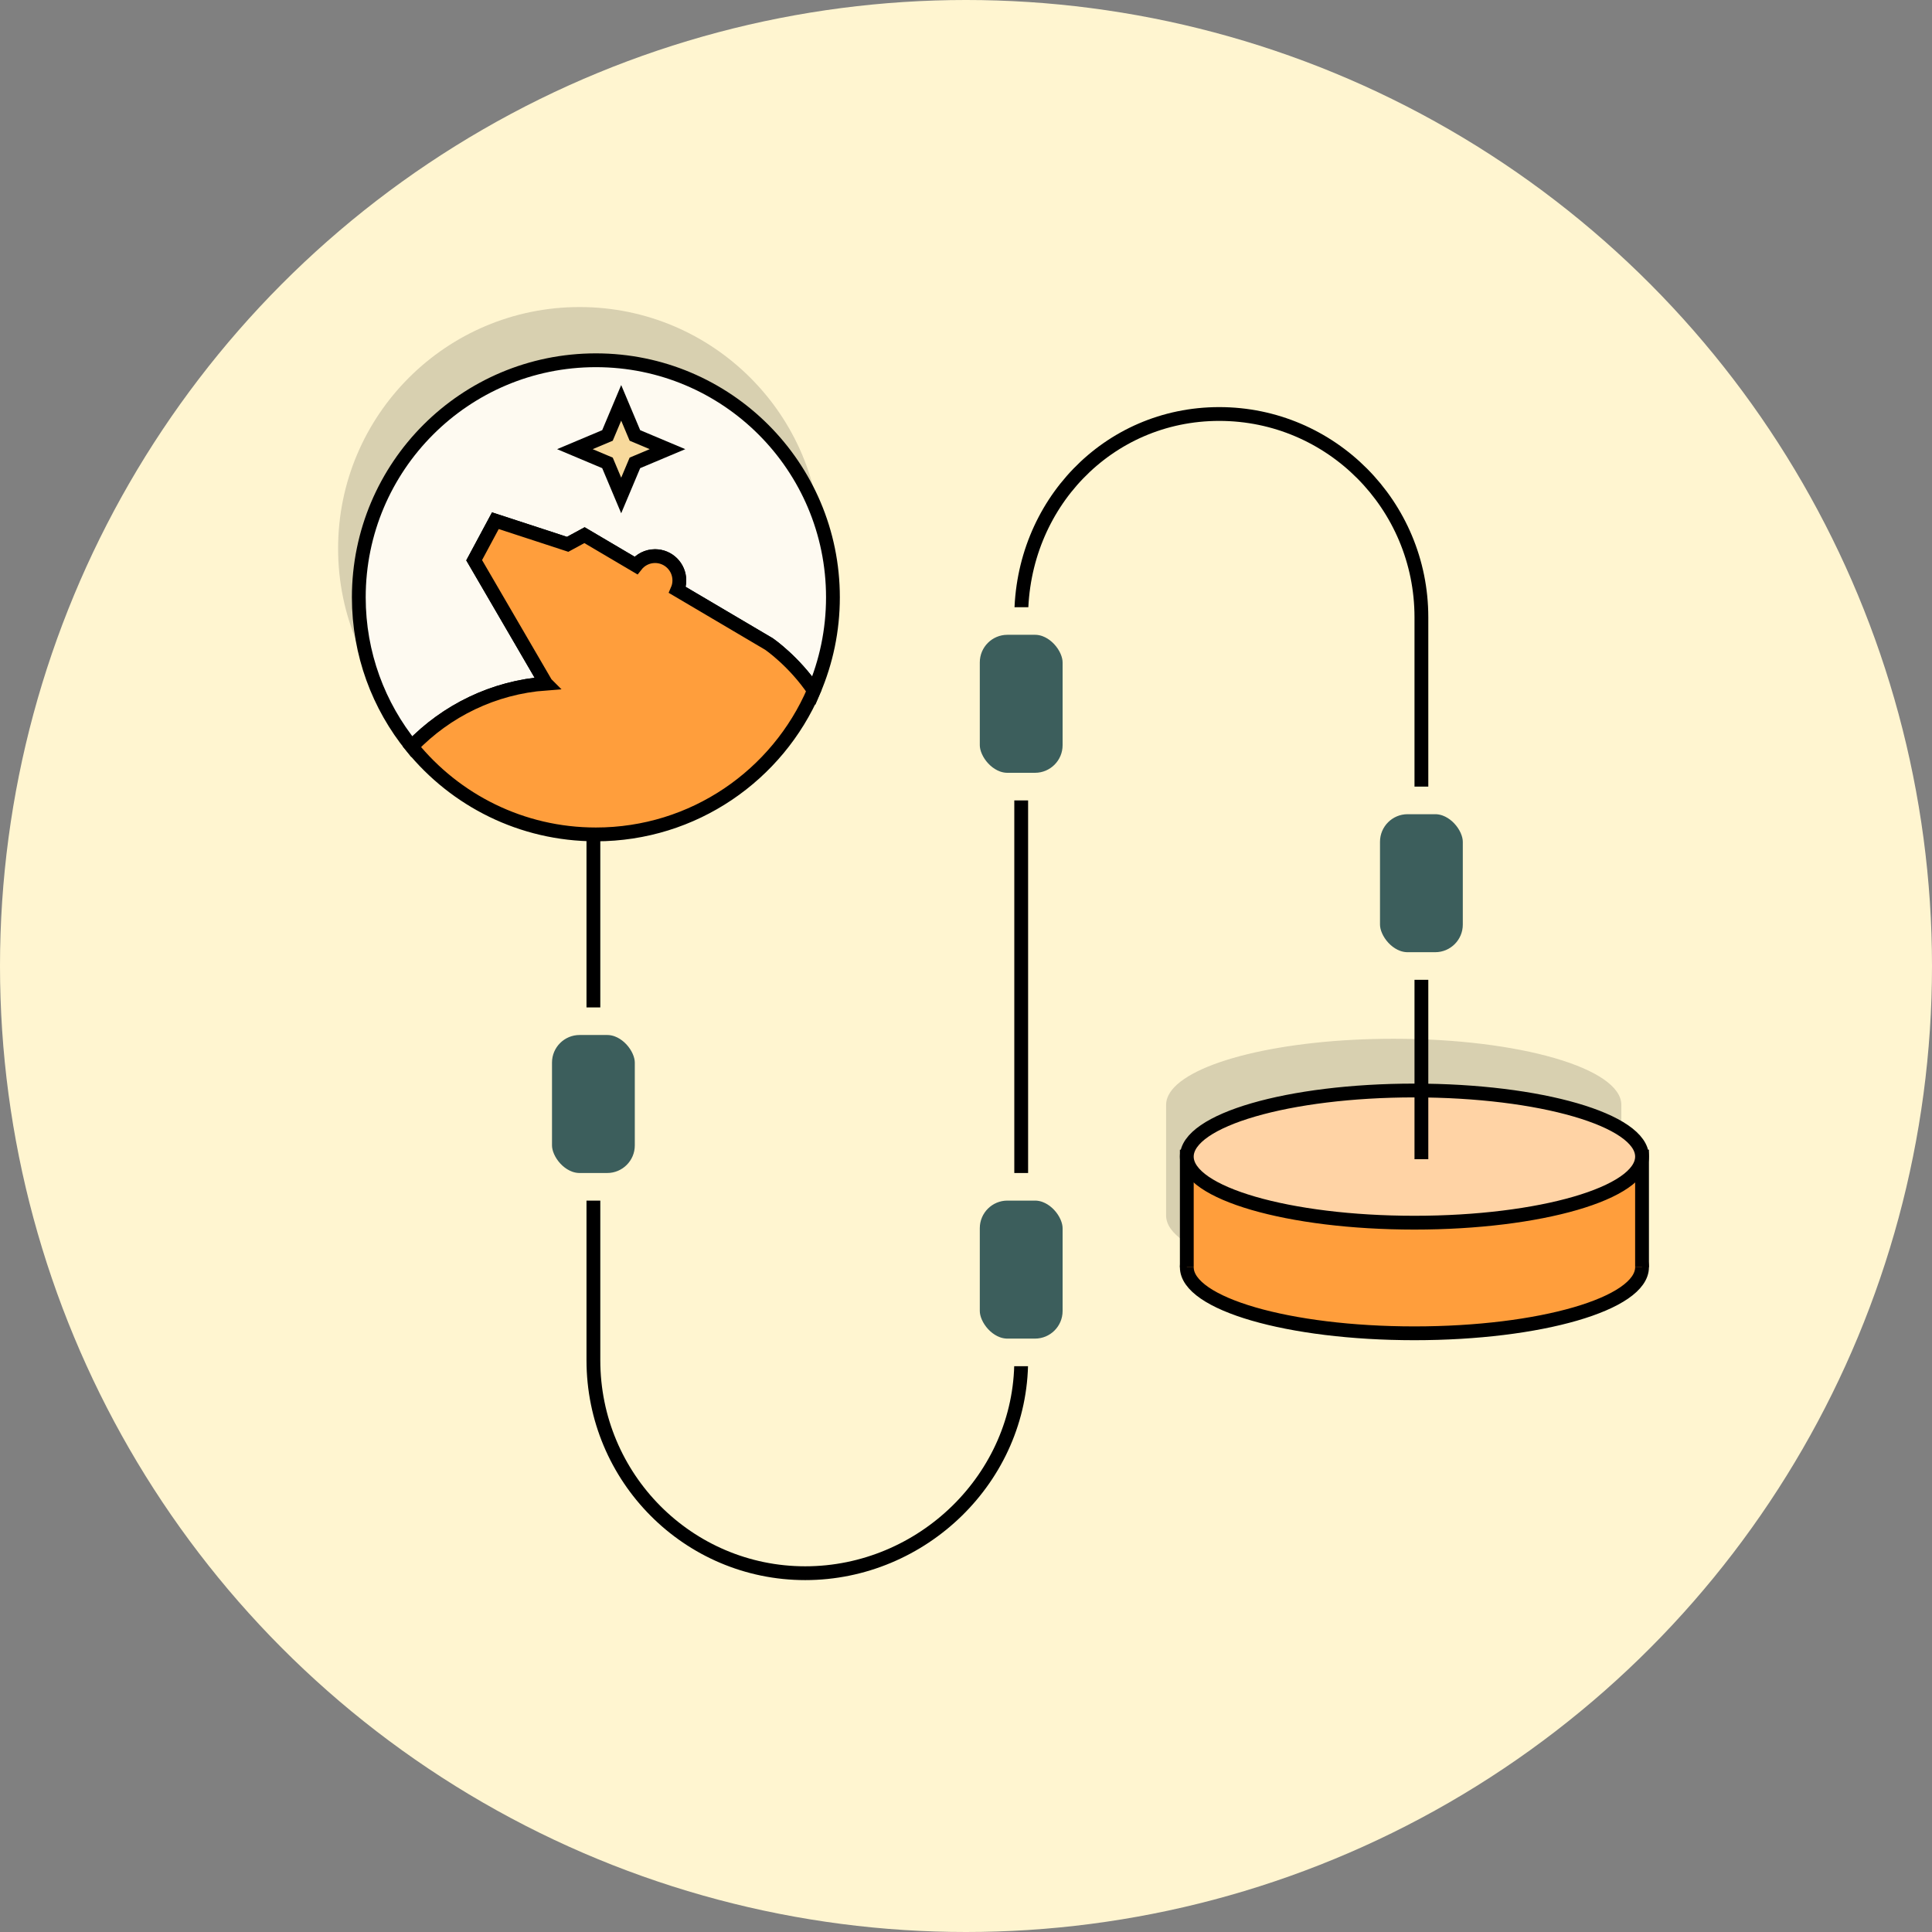 <?xml version="1.0" encoding="UTF-8"?>
<svg width="70px" height="70px" viewBox="0 0 70 70" version="1.1" xmlns="http://www.w3.org/2000/svg" xmlns:xlink="http://www.w3.org/1999/xlink">
    <rect x="0" y="0" width="70" height="70" fill="#808080" stroke="none"/>
    <!-- Generator: Sketch 58 (84663) - https://sketch.com -->
    <title>daily-MBF-release-icon@1x</title>
    <desc>Created with Sketch.</desc>
    <g id="Sale-page" stroke="none" stroke-width="1" fill="none" fill-rule="evenodd">
        <g id="MoonBear-Staking-Platform---Stake" transform="translate(-685, -180)">
            <g id="Pod-B" transform="translate(545, 150)">
                <g id="daily-MBF-release-icon" transform="translate(140, 30)">
                    <circle id="Oval" fill="#FFF5D0" cx="35" cy="35" r="35"></circle>
                    <circle id="Oval" fill="#000000" opacity="0.154" cx="21" cy="19.875" r="8.75"></circle>
                    <g id="Group-10" transform="translate(13, 13)" stroke="#000000" stroke-width="0.5">
                        <g id="Group-3" transform="translate(0, 0.012)" fill="#FEFAF1">
                            <path d="M6.782,11.754 L6.781,11.754 L4.821,8.387 L4.18,7.286 L4.948,5.855 L6.428,6.338 L7.567,6.71 L8.178,6.378 L10.041,7.477 C10.202,7.271 10.452,7.138 10.734,7.138 C11.22,7.138 11.614,7.532 11.614,8.018 C11.614,8.141 11.589,8.258 11.543,8.364 L14.865,10.324 C14.865,10.324 15.767,10.944 16.488,12.012 C16.932,10.974 17.179,9.831 17.179,8.63 C17.179,3.887 13.333,0.041 8.59,0.041 C3.846,0.041 -2.1e-05,3.887 -2.1e-05,8.63 C-2.1e-05,10.682 0.719,12.565 1.919,14.042 C3.167,12.745 4.876,11.894 6.782,11.754" id="Fill-1"></path>
                        </g>
                        <path d="M8.59,17.232 C12.133,17.232 15.175,15.086 16.488,12.023 C15.767,10.955 14.865,10.336 14.865,10.336 L11.543,8.375 C11.589,8.269 11.614,8.152 11.614,8.029 C11.614,7.543 11.22,7.149 10.734,7.149 C10.452,7.149 10.202,7.283 10.041,7.489 L8.178,6.39 L7.567,6.722 L6.428,6.349 L4.948,5.866 L4.18,7.298 L4.821,8.399 L6.781,11.765 L6.782,11.766 C4.876,11.906 3.167,12.756 1.919,14.053 C3.494,15.992 5.897,17.232 8.59,17.232" id="Fill-6" fill="#FF9E3C"></path>
                        <polygon id="Fill-8" fill="#F7D99C" points="9.01 3.771 7.829 3.274 9.01 2.777 9.507 1.596 10.004 2.777 11.185 3.274 10.004 3.771 9.507 4.952"></polygon>
                    </g>
                    <path d="M50.497,37.636 C55.052,37.636 58.744,38.708 58.744,40.031 L58.744,40.031 L58.744,44.039 L58.744,44.039 C58.744,45.362 55.052,46.433 50.497,46.433 C45.942,46.433 42.25,45.362 42.25,44.039 L42.25,40.031 C42.25,39.91 42.281,39.792 42.34,39.677 L42.389,39.591 C43.1,38.478 46.46,37.636 50.497,37.636 Z" id="Combined-Shape" fill="#000000" opacity="0.154"></path>
                    <g id="Group" transform="translate(43, 39.5)">
                        <path d="M16.494,6.414 C16.494,7.737 12.802,8.808 8.247,8.808 C3.692,8.808 0,7.737 0,6.414 C0,5.092 3.692,4.02 8.247,4.02 C12.802,4.02 16.494,5.092 16.494,6.414" id="Fill-1" fill="#FF9E3C"></path>
                        <path d="M16.494,6.414 C16.494,7.737 12.802,8.808 8.247,8.808 C3.692,8.808 0,7.737 0,6.414 C0,5.092 3.692,4.02 8.247,4.02 C12.802,4.02 16.494,5.092 16.494,6.414 Z" id="Stroke-3" stroke="#000000" stroke-width="0.5"></path>
                        <polyline id="Fill-5" fill="#FF9E3C" points="16.494 6.414 16.494 2.406 0 2.406 0 6.414"></polyline>
                        <polyline id="Stroke-7" stroke="#000000" stroke-width="0.5" points="16.494 6.414 16.494 2.406 0 2.406 0 6.414"></polyline>
                        <path d="M16.494,2.406 C16.494,3.728 12.802,4.8 8.247,4.8 C3.692,4.8 0,3.728 0,2.406 C0,1.083 3.692,0.011 8.247,0.011 C12.802,0.011 16.494,1.083 16.494,2.406" id="Fill-9" fill="#FFD3A5"></path>
                        <path d="M16.494,2.406 C16.494,3.728 12.802,4.8 8.247,4.8 C3.692,4.8 0,3.728 0,2.406 C0,1.083 3.692,0.011 8.247,0.011 C12.802,0.011 16.494,1.083 16.494,2.406 Z" id="Stroke-11" stroke="#000000" stroke-width="0.5"></path>
                    </g>
                    <g id="Group-Copy" transform="translate(43, 39.5)"></g>
                    <path d="M51.5,42 L51.5,22.365 C51.5,18.297 48.221,15 44.175,15 C40.13,15 37,18.297 37,22.365 L37,49.283 C37,53.545 33.414,57 29.175,57 C24.936,57 21.5,53.545 21.5,49.283 L21.5,30" id="Stroke-1" stroke="#000000" stroke-width="0.5"></path>
                    <rect id="Rectangle" stroke="#FFF5D0" fill="#3C5E5C" x="19.5" y="37" width="4" height="6" rx="1.5"></rect>
                    <rect id="Rectangle-Copy" stroke="#FFF5D0" fill="#3C5E5C" x="35" y="22.5" width="4" height="6" rx="1.5"></rect>
                    <rect id="Rectangle-Copy-2" stroke="#FFF5D0" fill="#3C5E5C" x="35" y="43" width="4" height="6" rx="1.5"></rect>
                    <rect id="Rectangle-Copy-3" stroke="#FFF5D0" fill="#3C5E5C" x="49.5" y="29" width="4" height="6" rx="1.5"></rect>
                </g>
            </g>
        </g>
    </g>
</svg>